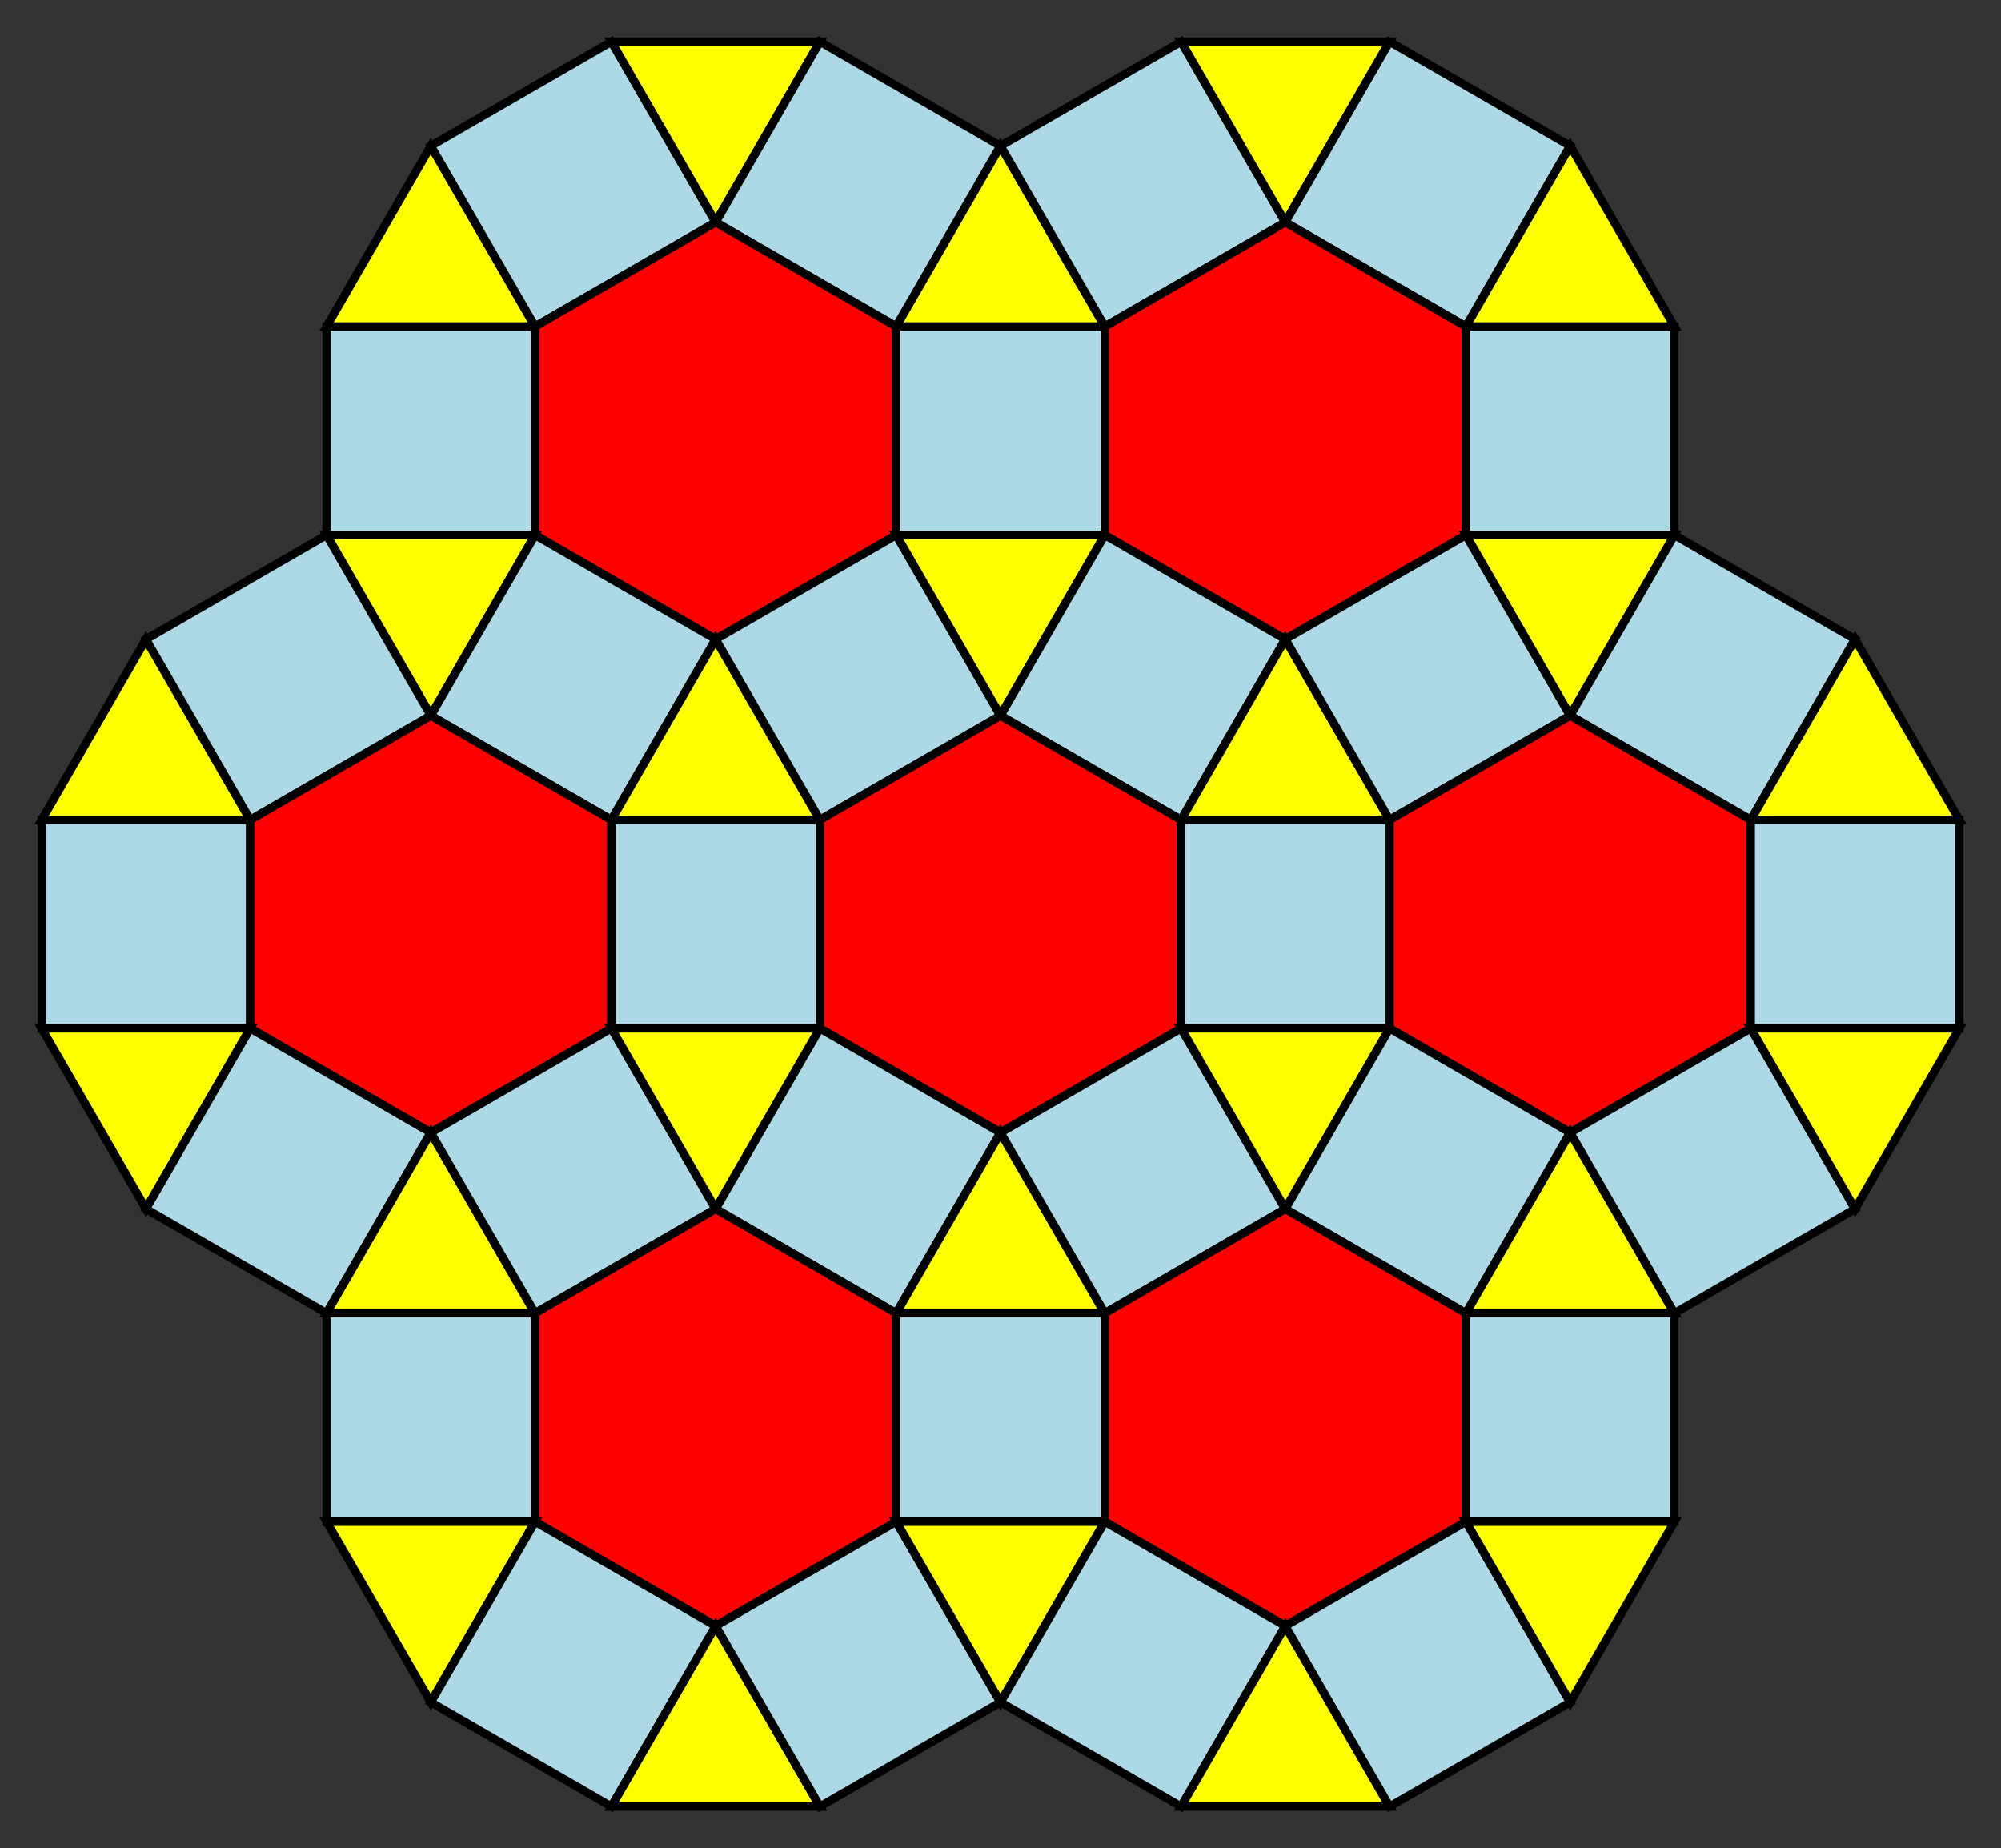 <?xml version="1.0" encoding="UTF-8" standalone="no"?>
<!DOCTYPE svg PUBLIC "-//W3C//DTD SVG 1.1//EN" "http://www.w3.org/Graphics/SVG/1.1/DTD/svg11.dtd">
<svg width="239.904" height="221.603" viewBox="0 0 239.904 221.603" xmlns="http://www.w3.org/2000/svg" xmlns:xlink="http://www.w3.org/1999/xlink">
    <rect x="0" y="0" width="239.904" height="221.603" fill="#333333" stroke="none"/>
    <polygon points="51.651,17.5 64.151,39.151 39.151,39.151" stroke="black" stroke-linecap="round" stroke-width="1" fill="yellow"/>
    <polygon points="73.301,5.0 85.801,26.651 64.151,39.151 51.651,17.5" stroke="black" stroke-linecap="round" stroke-width="1" fill="lightblue"/>
    <polygon points="73.301,5.0 98.301,5.0 85.801,26.651" stroke="black" stroke-linecap="round" stroke-width="1" fill="yellow"/>
    <polygon points="98.301,5.0 119.952,17.5 107.452,39.151 85.801,26.651" stroke="black" stroke-linecap="round" stroke-width="1" fill="lightblue"/>
    <polygon points="119.952,17.5 132.452,39.151 107.452,39.151" stroke="black" stroke-linecap="round" stroke-width="1" fill="yellow"/>
    <polygon points="39.151,39.151 64.151,39.151 64.151,64.151 39.151,64.151" stroke="black" stroke-linecap="round" stroke-width="1" fill="lightblue"/>
    <polygon points="85.801,26.651 107.452,39.151 107.452,64.151 85.801,76.651 64.151,64.151 64.151,39.151" stroke="black" stroke-linecap="round" stroke-width="1" fill="red"/>
    <polygon points="107.452,39.151 132.452,39.151 132.452,64.151 107.452,64.151" stroke="black" stroke-linecap="round" stroke-width="1" fill="lightblue"/>
    <polygon points="39.151,64.151 64.151,64.151 51.651,85.801" stroke="black" stroke-linecap="round" stroke-width="1" fill="yellow"/>
    <polygon points="64.151,64.151 85.801,76.651 73.301,98.301 51.651,85.801" stroke="black" stroke-linecap="round" stroke-width="1" fill="lightblue"/>
    <polygon points="85.801,76.651 98.301,98.301 73.301,98.301" stroke="black" stroke-linecap="round" stroke-width="1" fill="yellow"/>
    <polygon points="107.452,64.151 119.952,85.801 98.301,98.301 85.801,76.651" stroke="black" stroke-linecap="round" stroke-width="1" fill="lightblue"/>
    <polygon points="107.452,64.151 132.452,64.151 119.952,85.801" stroke="black" stroke-linecap="round" stroke-width="1" fill="yellow"/>
    <polygon points="141.603,5.0 154.103,26.651 132.452,39.151 119.952,17.5" stroke="black" stroke-linecap="round" stroke-width="1" fill="lightblue"/>
    <polygon points="141.603,5.0 166.603,5.0 154.103,26.651" stroke="black" stroke-linecap="round" stroke-width="1" fill="yellow"/>
    <polygon points="166.603,5.0 188.253,17.5 175.753,39.151 154.103,26.651" stroke="black" stroke-linecap="round" stroke-width="1" fill="lightblue"/>
    <polygon points="188.253,17.5 200.753,39.151 175.753,39.151" stroke="black" stroke-linecap="round" stroke-width="1" fill="yellow"/>
    <polygon points="154.103,26.651 175.753,39.151 175.753,64.151 154.103,76.651 132.452,64.151 132.452,39.151" stroke="black" stroke-linecap="round" stroke-width="1" fill="red"/>
    <polygon points="175.753,39.151 200.753,39.151 200.753,64.151 175.753,64.151" stroke="black" stroke-linecap="round" stroke-width="1" fill="lightblue"/>
    <polygon points="132.452,64.151 154.103,76.651 141.603,98.301 119.952,85.801" stroke="black" stroke-linecap="round" stroke-width="1" fill="lightblue"/>
    <polygon points="154.103,76.651 166.603,98.301 141.603,98.301" stroke="black" stroke-linecap="round" stroke-width="1" fill="yellow"/>
    <polygon points="175.753,64.151 188.253,85.801 166.603,98.301 154.103,76.651" stroke="black" stroke-linecap="round" stroke-width="1" fill="lightblue"/>
    <polygon points="175.753,64.151 200.753,64.151 188.253,85.801" stroke="black" stroke-linecap="round" stroke-width="1" fill="yellow"/>
    <polygon points="17.5,76.651 30.0,98.301 5.0,98.301" stroke="black" stroke-linecap="round" stroke-width="1" fill="yellow"/>
    <polygon points="39.151,64.151 51.651,85.801 30,98.301 17.5,76.651" stroke="black" stroke-linecap="round" stroke-width="1" fill="lightblue"/>
    <polygon points="5.0,98.301 30.0,98.301 30.0,123.301 5.0,123.301" stroke="black" stroke-linecap="round" stroke-width="1" fill="lightblue"/>
    <polygon points="51.651,85.801 73.301,98.301 73.301,123.301 51.651,135.801 30.0,123.301 30.0,98.301" stroke="black" stroke-linecap="round" stroke-width="1" fill="red"/>
    <polygon points="73.301,98.301 98.301,98.301 98.301,123.301 73.301,123.301" stroke="black" stroke-linecap="round" stroke-width="1" fill="lightblue"/>
    <polygon points="5.0,123.301 30.0,123.301 17.5,144.952" stroke="black" stroke-linecap="round" stroke-width="1" fill="yellow"/>
    <polygon points="30,123.301 51.651,135.801 39.151,157.452 17.5,144.952" stroke="black" stroke-linecap="round" stroke-width="1" fill="lightblue"/>
    <polygon points="51.651,135.801 64.151,157.452 39.151,157.452" stroke="black" stroke-linecap="round" stroke-width="1" fill="yellow"/>
    <polygon points="73.301,123.301 85.801,144.952 64.151,157.452 51.651,135.801" stroke="black" stroke-linecap="round" stroke-width="1" fill="lightblue"/>
    <polygon points="73.301,123.301 98.301,123.301 85.801,144.952" stroke="black" stroke-linecap="round" stroke-width="1" fill="yellow"/>
    <polygon points="119.952,85.801 141.603,98.301 141.603,123.301 119.952,135.801 98.301,123.301 98.301,98.301" stroke="black" stroke-linecap="round" stroke-width="1" fill="red"/>
    <polygon points="141.603,98.301 166.603,98.301 166.603,123.301 141.603,123.301" stroke="black" stroke-linecap="round" stroke-width="1" fill="lightblue"/>
    <polygon points="98.301,123.301 119.952,135.801 107.452,157.452 85.801,144.952" stroke="black" stroke-linecap="round" stroke-width="1" fill="lightblue"/>
    <polygon points="119.952,135.801 132.452,157.452 107.452,157.452" stroke="black" stroke-linecap="round" stroke-width="1" fill="yellow"/>
    <polygon points="141.603,123.301 154.103,144.952 132.452,157.452 119.952,135.801" stroke="black" stroke-linecap="round" stroke-width="1" fill="lightblue"/>
    <polygon points="141.603,123.301 166.603,123.301 154.103,144.952" stroke="black" stroke-linecap="round" stroke-width="1" fill="yellow"/>
    <polygon points="200.753,64.151 222.404,76.651 209.904,98.301 188.253,85.801" stroke="black" stroke-linecap="round" stroke-width="1" fill="lightblue"/>
    <polygon points="222.404,76.651 234.904,98.301 209.904,98.301" stroke="black" stroke-linecap="round" stroke-width="1" fill="yellow"/>
    <polygon points="188.253,85.801 209.904,98.301 209.904,123.301 188.253,135.801 166.603,123.301 166.603,98.301" stroke="black" stroke-linecap="round" stroke-width="1" fill="red"/>
    <polygon points="209.904,98.301 234.904,98.301 234.904,123.301 209.904,123.301" stroke="black" stroke-linecap="round" stroke-width="1" fill="lightblue"/>
    <polygon points="166.603,123.301 188.253,135.801 175.753,157.452 154.103,144.952" stroke="black" stroke-linecap="round" stroke-width="1" fill="lightblue"/>
    <polygon points="188.253,135.801 200.753,157.452 175.753,157.452" stroke="black" stroke-linecap="round" stroke-width="1" fill="yellow"/>
    <polygon points="209.904,123.301 222.404,144.952 200.753,157.452 188.253,135.801" stroke="black" stroke-linecap="round" stroke-width="1" fill="lightblue"/>
    <polygon points="209.904,123.301 234.904,123.301 222.404,144.952" stroke="black" stroke-linecap="round" stroke-width="1" fill="yellow"/>
    <polygon points="39.151,157.452 64.151,157.452 64.151,182.452 39.151,182.452" stroke="black" stroke-linecap="round" stroke-width="1" fill="lightblue"/>
    <polygon points="85.801,144.952 107.452,157.452 107.452,182.452 85.801,194.952 64.151,182.452 64.151,157.452" stroke="black" stroke-linecap="round" stroke-width="1" fill="red"/>
    <polygon points="107.452,157.452 132.452,157.452 132.452,182.452 107.452,182.452" stroke="black" stroke-linecap="round" stroke-width="1" fill="lightblue"/>
    <polygon points="39.151,182.452 64.151,182.452 51.651,204.103" stroke="black" stroke-linecap="round" stroke-width="1" fill="yellow"/>
    <polygon points="64.151,182.452 85.801,194.952 73.301,216.603 51.651,204.103" stroke="black" stroke-linecap="round" stroke-width="1" fill="lightblue"/>
    <polygon points="85.801,194.952 98.301,216.603 73.301,216.603" stroke="black" stroke-linecap="round" stroke-width="1" fill="yellow"/>
    <polygon points="107.452,182.452 119.952,204.103 98.301,216.603 85.801,194.952" stroke="black" stroke-linecap="round" stroke-width="1" fill="lightblue"/>
    <polygon points="107.452,182.452 132.452,182.452 119.952,204.103" stroke="black" stroke-linecap="round" stroke-width="1" fill="yellow"/>
    <polygon points="154.103,144.952 175.753,157.452 175.753,182.452 154.103,194.952 132.452,182.452 132.452,157.452" stroke="black" stroke-linecap="round" stroke-width="1" fill="red"/>
    <polygon points="175.753,157.452 200.753,157.452 200.753,182.452 175.753,182.452" stroke="black" stroke-linecap="round" stroke-width="1" fill="lightblue"/>
    <polygon points="132.452,182.452 154.103,194.952 141.603,216.603 119.952,204.103" stroke="black" stroke-linecap="round" stroke-width="1" fill="lightblue"/>
    <polygon points="154.103,194.952 166.603,216.603 141.603,216.603" stroke="black" stroke-linecap="round" stroke-width="1" fill="yellow"/>
    <polygon points="175.753,182.452 188.253,204.103 166.603,216.603 154.103,194.952" stroke="black" stroke-linecap="round" stroke-width="1" fill="lightblue"/>
    <polygon points="175.753,182.452 200.753,182.452 188.253,204.103" stroke="black" stroke-linecap="round" stroke-width="1" fill="yellow"/>
</svg>

